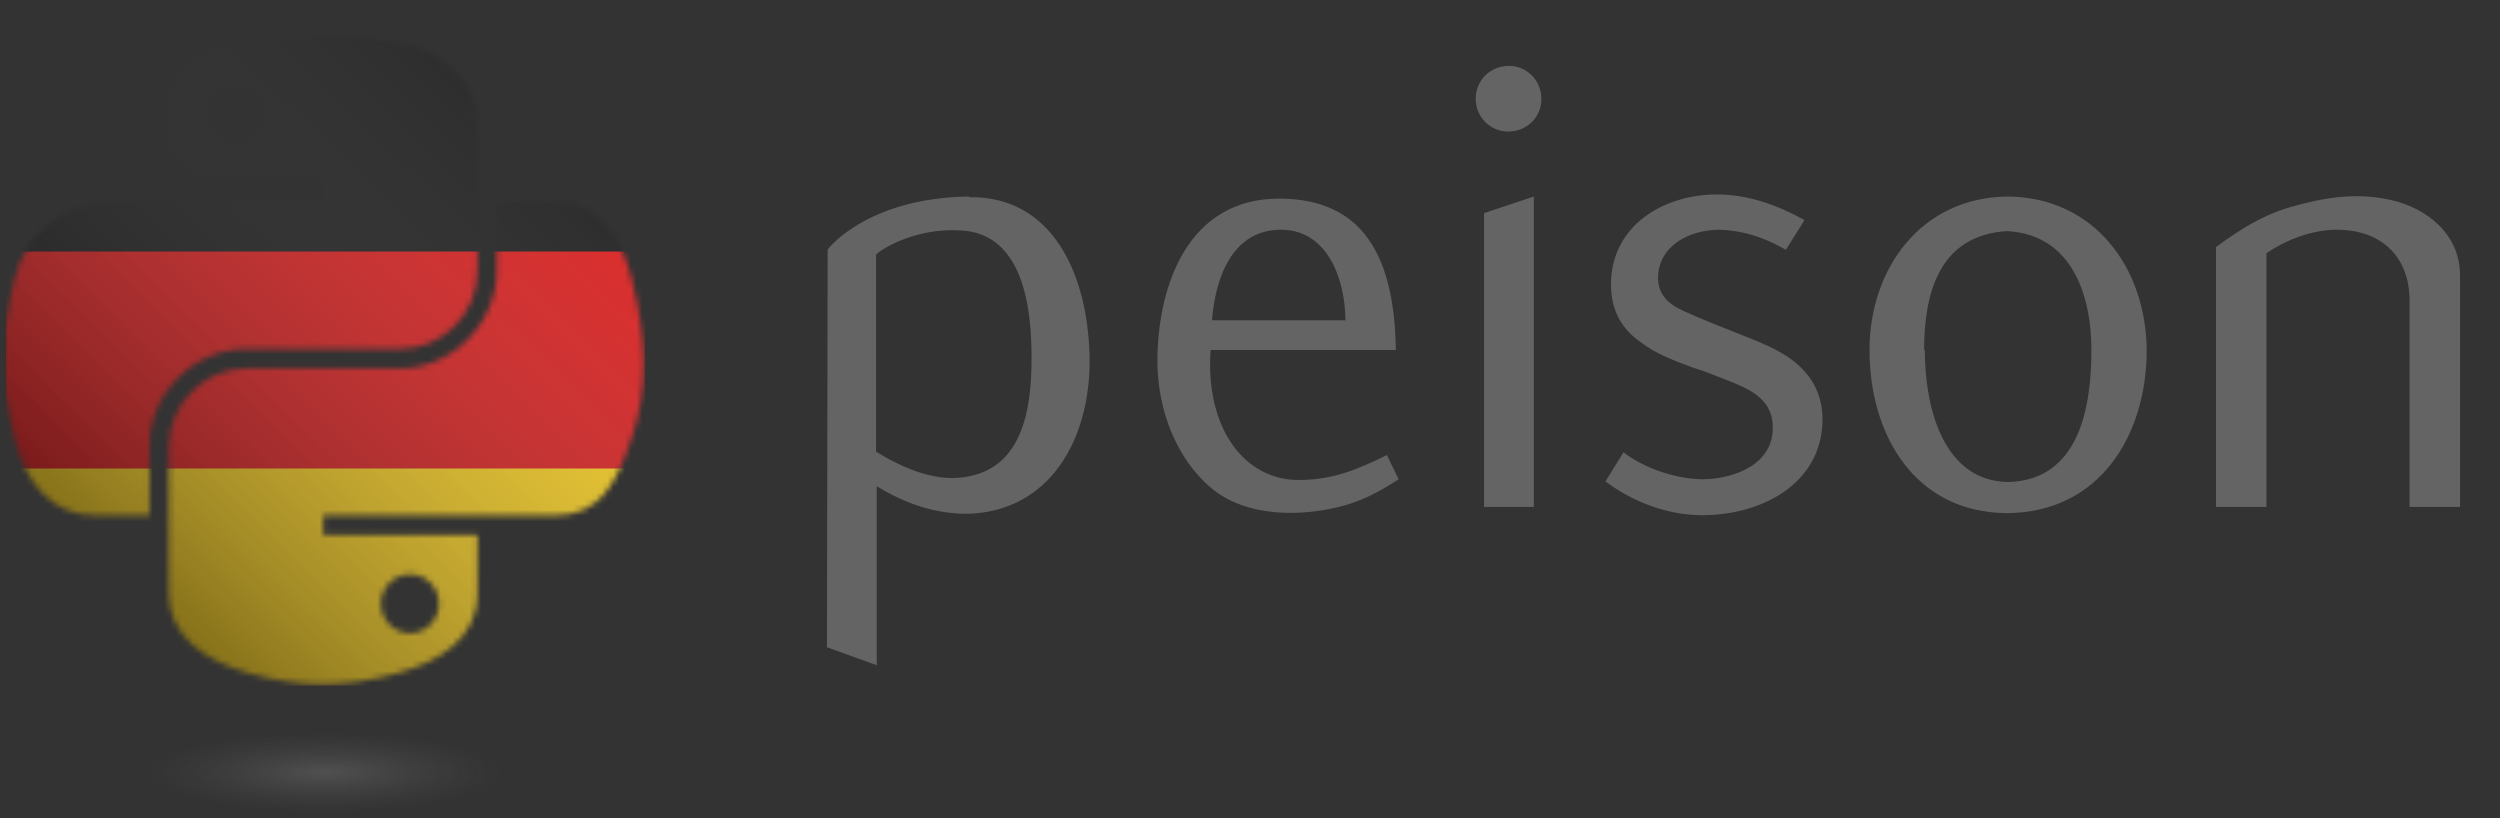 <svg width="434" height="142" viewBox="0 0 434 142" fill="none" xmlns="http://www.w3.org/2000/svg">
<rect x="0" y="0" width="434" height="142" fill="#333333" stroke="none"/>
<mask id="mask0_1011_846" style="mask-type:alpha" maskUnits="userSpaceOnUse" x="0" y="6" width="112" height="113">
<path d="M55.51 6.398C50.926 6.419 46.549 6.81 42.7 7.492C31.35 9.497 29.29 13.692 29.29 21.432V31.652H56.1V35.058H19.23C11.438 35.058 4.61 39.742 2.48 48.648C0.018 58.858 -0.091 65.238 2.48 75.898C4.386 83.836 8.938 89.488 16.73 89.488H25.949V77.238C25.949 68.388 33.606 60.578 42.699 60.578H69.479C76.934 60.578 82.889 54.44 82.889 46.958V21.428C82.889 14.162 76.759 8.708 69.479 7.488C64.873 6.721 60.094 6.373 55.509 6.394L55.51 6.398ZM41.01 14.617C43.78 14.617 46.041 16.916 46.041 19.742C46.041 22.558 43.779 24.836 41.01 24.836C38.231 24.836 35.979 22.559 35.979 19.742C35.979 16.916 38.231 14.617 41.01 14.617Z" fill="url(#paint0_linear_1011_846)"/>
<path d="M86.23 35.05V46.96C86.23 56.191 78.404 63.96 69.48 63.96H42.7C35.364 63.96 29.29 70.238 29.29 77.58V103.11C29.29 110.376 35.609 114.65 42.7 116.73C51.187 119.226 59.33 119.677 69.48 116.73C76.23 114.776 82.89 110.842 82.89 103.11V92.89H56.11V89.484H96.3C104.092 89.484 107 84.049 109.71 75.894C112.509 67.495 112.39 59.414 109.71 48.644C107.784 40.887 104.106 35.054 96.3 35.054H86.24L86.23 35.05ZM71.17 99.71C73.949 99.71 76.201 101.987 76.201 104.804C76.201 107.63 73.949 109.929 71.17 109.929C68.4 109.929 66.139 107.63 66.139 104.804C66.139 101.988 68.401 99.71 71.17 99.71Z" fill="url(#paint1_linear_1011_846)"/>
</mask>
<g mask="url(#mask0_1011_846)">
<path d="M112 6H1V119H112V6Z" fill="black"/>
<path d="M112 43.667H1V119H112V43.667Z" fill="#DD0000"/>
<path d="M112 81.333H1V119H112V81.333Z" fill="#FFCE00"/>
<rect x="1" y="6" width="111" height="113" fill="url(#paint2_linear_1011_846)"/>
</g>
<path opacity="0.444" d="M92.368 134.107C92.368 135.955 88.582 137.727 81.843 139.033C75.104 140.34 65.964 141.074 56.434 141.074C46.904 141.074 37.764 140.34 31.025 139.033C24.286 137.727 20.5 135.955 20.5 134.107C20.5 132.259 24.286 130.487 31.025 129.18C37.764 127.873 46.904 127.139 56.434 127.139C65.964 127.139 75.104 127.873 81.843 129.18C88.582 130.487 92.368 132.259 92.368 134.107Z" fill="url(#paint3_radial_1011_846)"/>
<path d="M168.28 34.24C182.56 34 189.04 47.44 189.16 62.68C189.16 76.12 182.44 88.72 168.04 89.2C162.16 89.2 157.12 87.4 152.2 84.4V115.48L143.56 112.36L143.68 43.36C143.56 43.36 150.4 34.36 168.16 34.12L168.28 34.24ZM166.12 82.96C177.64 82.24 179.08 70.96 179.08 62.08C179.08 53.44 177.64 40.48 166.72 40C159.28 39.52 153.28 43 152.08 44.2V78.4C154.96 80.2 160.72 83.32 166.12 82.96ZM242.8 83.2C240.04 85 237.28 86.56 233.8 87.64C226.24 89.8 216.4 89.92 210.16 84.64C204.4 79.72 200.92 71.44 200.92 62.56C201.04 48.76 206.68 34.48 222.04 34.48C236.68 34.48 242.08 44.56 242.32 60.76H210.16C209.2 74.44 216.16 83.68 226 83.32C232 83.2 236.32 81.16 240.76 79L242.8 83.2ZM233.44 55.6L233.56 55.72C233.56 48.04 230.2 39.88 222.4 39.88C214 39.88 211 48.04 210.4 55.6H233.44ZM257.631 88V37L266.271 34.12V88H257.631ZM256.191 17.2V17.08C256.191 13.96 258.711 11.44 261.951 11.44C265.071 11.44 267.591 13.96 267.591 17.2C267.591 20.32 265.071 22.84 261.831 22.84C258.711 22.84 256.191 20.32 256.191 17.2ZM295.51 89.44C289.39 89.44 283.27 87.04 278.71 83.56L281.83 78.52C285.43 81.28 290.71 83.08 295.39 83.2C301.15 83.2 307.99 80.56 307.75 73.96C307.63 68.8 302.95 67.24 298.99 65.68C297.43 65.08 295.75 64.36 294.07 63.88C290.83 62.68 287.47 61.48 284.71 59.32C281.83 57.28 279.67 54.28 279.67 49.36C279.67 39.28 288.67 33.76 298.03 33.76C303.43 33.76 308.47 35.56 313.27 38.2L310.03 43.36C306.07 41.08 302.35 40 298.51 39.88C293.47 39.88 287.95 42.52 287.83 48.16C287.83 51.16 289.63 52.84 292.39 54.04C295.03 55.24 298.63 56.68 301.99 58C305.23 59.32 308.59 60.52 311.35 62.68C314.23 64.96 316.39 68.08 316.39 72.88C316.27 84.16 305.59 89.44 295.51 89.44ZM324.547 60.76C324.547 46.6 333.547 34.24 348.547 34.12C363.667 34.24 372.547 46.6 372.667 60.76C372.667 75.28 364.747 88.96 348.427 89.08C332.227 88.96 324.547 75.28 324.547 60.76ZM334.027 60.76H334.147C334.147 70.84 337.387 83.56 348.667 83.68C360.907 83.32 363.067 70.84 363.067 60.76C363.067 51.28 359.707 40.72 348.427 40.12C336.427 40.84 334.027 51.28 334.027 60.76ZM427.061 88H418.301V52.24C418.301 44.2 413.021 39.76 405.341 39.88C400.661 40 396.221 42.04 393.461 43.96V88H384.701V42.88C389.141 39.64 393.101 37.12 398.621 35.68C402.941 34.48 408.821 33.28 415.061 34.72C421.421 36.16 427.061 40.72 427.061 47.8V88Z" fill="#646464"/>
<defs>
<linearGradient id="paint0_linear_1011_846" x1="0.59" y1="6.397" x2="84.22" y2="77.552" gradientUnits="userSpaceOnUse">
<stop stop-color="#5A9FD4"/>
<stop offset="1" stop-color="#306998"/>
</linearGradient>
<linearGradient id="paint1_linear_1011_846" x1="70.537" y1="103.978" x2="48.315" y2="72.885" gradientUnits="userSpaceOnUse">
<stop stop-color="#FFD43B"/>
<stop offset="1" stop-color="#FFE873"/>
</linearGradient>
<linearGradient id="paint2_linear_1011_846" x1="1" y1="119" x2="112" y2="6" gradientUnits="userSpaceOnUse">
<stop stop-opacity="0.67"/>
<stop offset="1" stop-color="white" stop-opacity="0.12"/>
</linearGradient>
<radialGradient id="paint3_radial_1011_846" cx="0" cy="0" r="1" gradientUnits="userSpaceOnUse" gradientTransform="translate(56.482 134.079) rotate(-90) scale(6.968 30.634)">
<stop stop-color="#B8B8B8" stop-opacity="0.498"/>
<stop offset="1" stop-color="#7F7F7F" stop-opacity="0"/>
</radialGradient>
</defs>
</svg>
